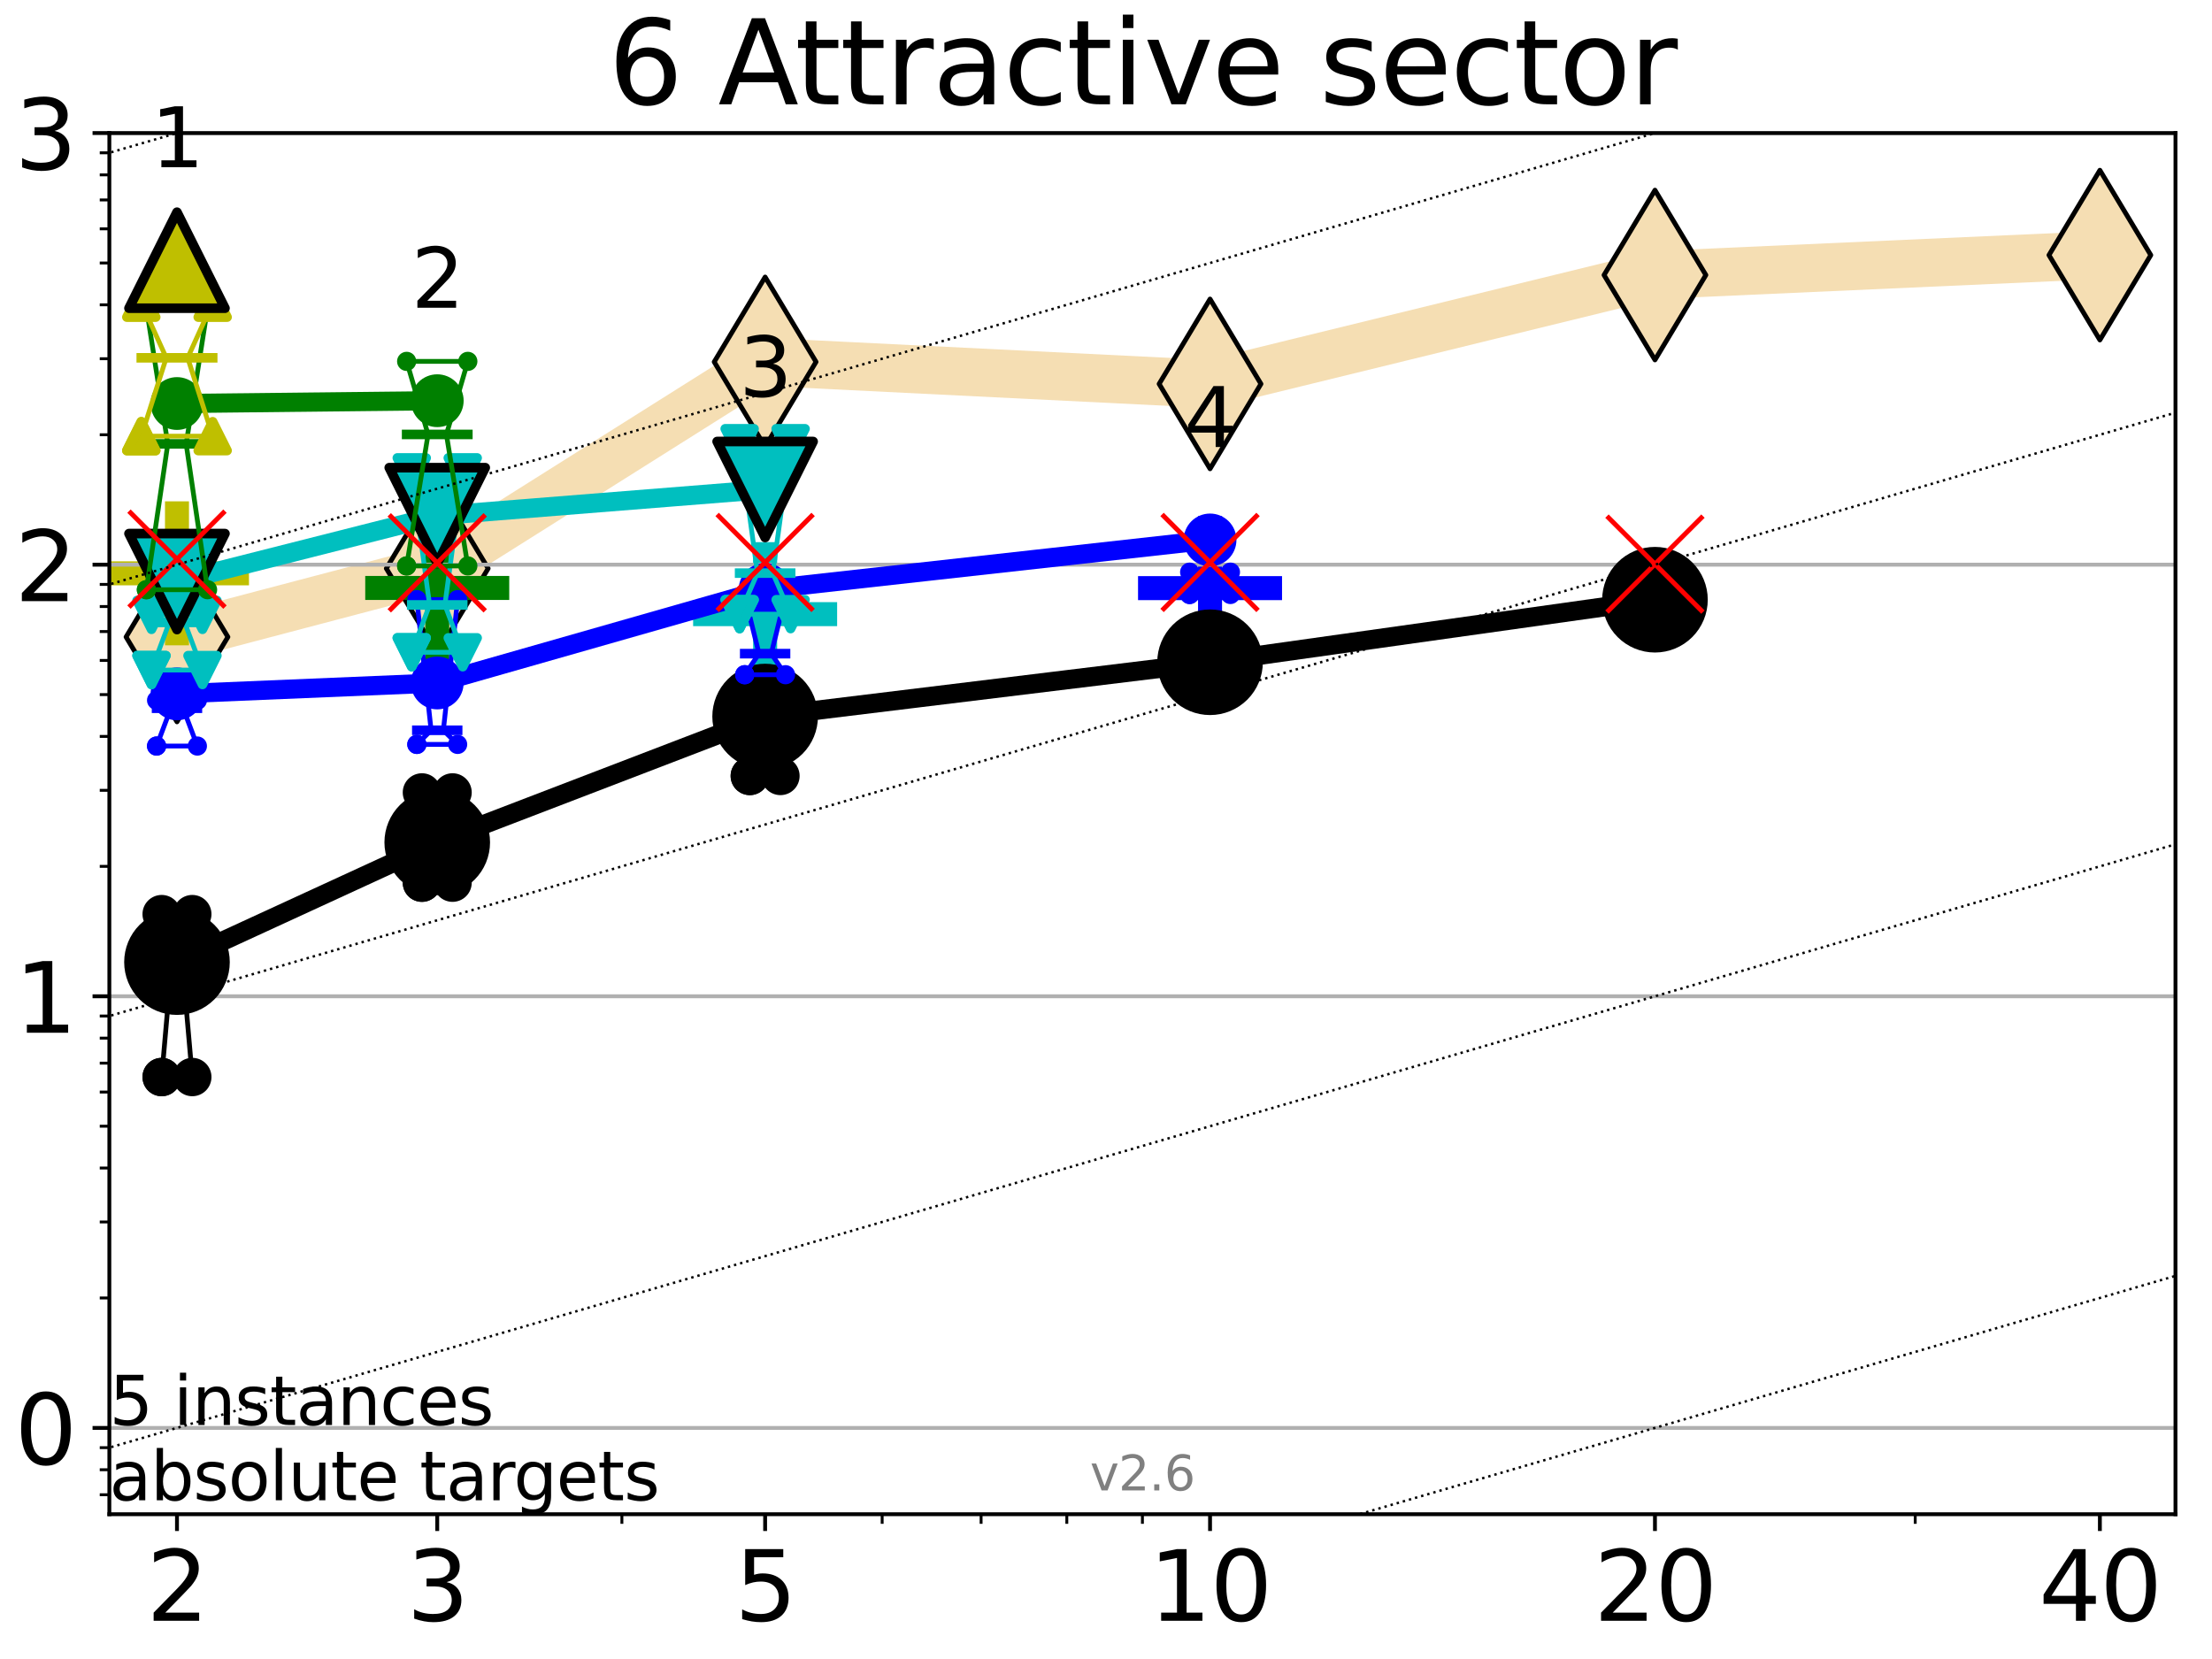 <?xml version="1.0" encoding="utf-8" standalone="no"?>
<!DOCTYPE svg PUBLIC "-//W3C//DTD SVG 1.1//EN"
  "http://www.w3.org/Graphics/SVG/1.1/DTD/svg11.dtd">
<svg xmlns:xlink="http://www.w3.org/1999/xlink" width="460.8pt" height="345.6pt" viewBox="0 0 460.8 345.6" xmlns="http://www.w3.org/2000/svg" version="1.1">
 <defs>
  <style type="text/css">*{stroke-linejoin: round; stroke-linecap: butt}</style>
 </defs>
 <g id="figure_1">
  <g id="patch_1">
   <path d="M 0 345.6 
L 460.8 345.6 
L 460.8 0 
L 0 0 
z
" style="fill: #ffffff"/>
  </g>
  <g id="axes_1">
   <g id="patch_2">
    <path d="M 22.78 315.44 
L 453.192 315.44 
L 453.192 27.72 
L 22.78 27.72 
z
" style="fill: #ffffff"/>
   </g>
   <g id="line2d_1">
    <path d="M 36.868 132.692 
L 91.085 118.421 
L 159.39 75.39 
L 252.074 79.977 
L 344.758 57.294 
L 437.443 53.144 
" clip-path="url(#p0a2b6e61dd)" style="fill: none; stroke: #f5deb3; stroke-width: 10; stroke-linecap: square"/>
    <defs>
     <path id="mbe3e5cdfff" d="M -0 17.678 
L 10.607 0 
L 0 -17.678 
L -10.607 -0 
z
" style="stroke: #000000; stroke-linejoin: miter"/>
    </defs>
    <g clip-path="url(#p0a2b6e61dd)">
     <use xlink:href="#mbe3e5cdfff" x="36.868" y="132.692" style="fill: #f5deb3; stroke: #000000; stroke-linejoin: miter"/>
     <use xlink:href="#mbe3e5cdfff" x="91.085" y="118.421" style="fill: #f5deb3; stroke: #000000; stroke-linejoin: miter"/>
     <use xlink:href="#mbe3e5cdfff" x="159.39" y="75.39" style="fill: #f5deb3; stroke: #000000; stroke-linejoin: miter"/>
     <use xlink:href="#mbe3e5cdfff" x="252.074" y="79.977" style="fill: #f5deb3; stroke: #000000; stroke-linejoin: miter"/>
     <use xlink:href="#mbe3e5cdfff" x="344.758" y="57.294" style="fill: #f5deb3; stroke: #000000; stroke-linejoin: miter"/>
     <use xlink:href="#mbe3e5cdfff" x="437.443" y="53.144" style="fill: #f5deb3; stroke: #000000; stroke-linejoin: miter"/>
    </g>
   </g>
   <g id="line2d_2">
    <defs>
     <path id="mb4f4338a3e" d="M -15 0 
L 15 0 
M 0 15 
L 0 -15 
" style="stroke: #00bfbf; stroke-width: 5"/>
    </defs>
    <g clip-path="url(#p0a2b6e61dd)">
     <use xlink:href="#mb4f4338a3e" x="159.39" y="127.94" style="fill: #00bfbf; stroke: #00bfbf; stroke-width: 5"/>
    </g>
   </g>
   <g id="line2d_3">
    <defs>
     <path id="m68da77f81e" d="M -15 0 
L 15 0 
M 0 15 
L 0 -15 
" style="stroke: #0000ff; stroke-width: 5"/>
    </defs>
    <g clip-path="url(#p0a2b6e61dd)">
     <use xlink:href="#m68da77f81e" x="252.074" y="122.513" style="fill: #0000ff; stroke: #0000ff; stroke-width: 5"/>
    </g>
   </g>
   <g id="line2d_4">
    <defs>
     <path id="mf5b6f45257" d="M -15 0 
L 15 0 
M 0 15 
L 0 -15 
" style="stroke: #bfbf00; stroke-width: 5"/>
    </defs>
    <g clip-path="url(#p0a2b6e61dd)">
     <use xlink:href="#mf5b6f45257" x="36.868" y="119.43" style="fill: #bfbf00; stroke: #bfbf00; stroke-width: 5"/>
    </g>
   </g>
   <g id="line2d_5">
    <defs>
     <path id="mc39a4eac0f" d="M -15 0 
L 15 0 
M 0 15 
L 0 -15 
" style="stroke: #008000; stroke-width: 5"/>
    </defs>
    <g clip-path="url(#p0a2b6e61dd)">
     <use xlink:href="#mc39a4eac0f" x="91.085" y="122.477" style="fill: #008000; stroke: #008000; stroke-width: 5"/>
    </g>
   </g>
   <g id="matplotlib.axis_1">
    <g id="xtick_1">
     <g id="line2d_6">
      <defs>
       <path id="md2e92ac322" d="M 0 0 
L 0 3.5 
" style="stroke: #000000; stroke-width: 0.8"/>
      </defs>
      <g>
       <use xlink:href="#md2e92ac322" x="36.868" y="315.44" style="stroke: #000000; stroke-width: 0.8"/>
      </g>
     </g>
     <g id="text_1">
      <!-- 2 -->
      <g transform="translate(30.506 337.637)scale(0.2 -0.2)">
       <defs>
        <path id="DejaVuSans-32" d="M 1228 531 
L 3431 531 
L 3431 0 
L 469 0 
L 469 531 
Q 828 903 1448 1529 
Q 2069 2156 2228 2338 
Q 2531 2678 2651 2914 
Q 2772 3150 2772 3378 
Q 2772 3750 2511 3984 
Q 2250 4219 1831 4219 
Q 1534 4219 1204 4116 
Q 875 4013 500 3803 
L 500 4441 
Q 881 4594 1212 4672 
Q 1544 4750 1819 4750 
Q 2544 4750 2975 4387 
Q 3406 4025 3406 3419 
Q 3406 3131 3298 2873 
Q 3191 2616 2906 2266 
Q 2828 2175 2409 1742 
Q 1991 1309 1228 531 
z
" transform="scale(0.016)"/>
       </defs>
       <use xlink:href="#DejaVuSans-32"/>
      </g>
     </g>
    </g>
    <g id="xtick_2">
     <g id="line2d_7">
      <g>
       <use xlink:href="#md2e92ac322" x="91.085" y="315.44" style="stroke: #000000; stroke-width: 0.8"/>
      </g>
     </g>
     <g id="text_2">
      <!-- 3 -->
      <g transform="translate(84.723 337.637)scale(0.2 -0.2)">
       <defs>
        <path id="DejaVuSans-33" d="M 2597 2516 
Q 3050 2419 3304 2112 
Q 3559 1806 3559 1356 
Q 3559 666 3084 287 
Q 2609 -91 1734 -91 
Q 1441 -91 1130 -33 
Q 819 25 488 141 
L 488 750 
Q 750 597 1062 519 
Q 1375 441 1716 441 
Q 2309 441 2620 675 
Q 2931 909 2931 1356 
Q 2931 1769 2642 2001 
Q 2353 2234 1838 2234 
L 1294 2234 
L 1294 2753 
L 1863 2753 
Q 2328 2753 2575 2939 
Q 2822 3125 2822 3475 
Q 2822 3834 2567 4026 
Q 2313 4219 1838 4219 
Q 1578 4219 1281 4162 
Q 984 4106 628 3988 
L 628 4550 
Q 988 4650 1302 4700 
Q 1616 4750 1894 4750 
Q 2613 4750 3031 4423 
Q 3450 4097 3450 3541 
Q 3450 3153 3228 2886 
Q 3006 2619 2597 2516 
z
" transform="scale(0.016)"/>
       </defs>
       <use xlink:href="#DejaVuSans-33"/>
      </g>
     </g>
    </g>
    <g id="xtick_3">
     <g id="line2d_8">
      <g>
       <use xlink:href="#md2e92ac322" x="159.39" y="315.44" style="stroke: #000000; stroke-width: 0.8"/>
      </g>
     </g>
     <g id="text_3">
      <!-- 5 -->
      <g transform="translate(153.028 337.637)scale(0.2 -0.2)">
       <defs>
        <path id="DejaVuSans-35" d="M 691 4666 
L 3169 4666 
L 3169 4134 
L 1269 4134 
L 1269 2991 
Q 1406 3038 1543 3061 
Q 1681 3084 1819 3084 
Q 2600 3084 3056 2656 
Q 3513 2228 3513 1497 
Q 3513 744 3044 326 
Q 2575 -91 1722 -91 
Q 1428 -91 1123 -41 
Q 819 9 494 109 
L 494 744 
Q 775 591 1075 516 
Q 1375 441 1709 441 
Q 2250 441 2565 725 
Q 2881 1009 2881 1497 
Q 2881 1984 2565 2268 
Q 2250 2553 1709 2553 
Q 1456 2553 1204 2497 
Q 953 2441 691 2322 
L 691 4666 
z
" transform="scale(0.016)"/>
       </defs>
       <use xlink:href="#DejaVuSans-35"/>
      </g>
     </g>
    </g>
    <g id="xtick_4">
     <g id="line2d_9">
      <g>
       <use xlink:href="#md2e92ac322" x="252.074" y="315.44" style="stroke: #000000; stroke-width: 0.8"/>
      </g>
     </g>
     <g id="text_4">
      <!-- 10 -->
      <g transform="translate(239.349 337.637)scale(0.2 -0.2)">
       <defs>
        <path id="DejaVuSans-31" d="M 794 531 
L 1825 531 
L 1825 4091 
L 703 3866 
L 703 4441 
L 1819 4666 
L 2450 4666 
L 2450 531 
L 3481 531 
L 3481 0 
L 794 0 
L 794 531 
z
" transform="scale(0.016)"/>
        <path id="DejaVuSans-30" d="M 2034 4250 
Q 1547 4250 1301 3770 
Q 1056 3291 1056 2328 
Q 1056 1369 1301 889 
Q 1547 409 2034 409 
Q 2525 409 2770 889 
Q 3016 1369 3016 2328 
Q 3016 3291 2770 3770 
Q 2525 4250 2034 4250 
z
M 2034 4750 
Q 2819 4750 3233 4129 
Q 3647 3509 3647 2328 
Q 3647 1150 3233 529 
Q 2819 -91 2034 -91 
Q 1250 -91 836 529 
Q 422 1150 422 2328 
Q 422 3509 836 4129 
Q 1250 4750 2034 4750 
z
" transform="scale(0.016)"/>
       </defs>
       <use xlink:href="#DejaVuSans-31"/>
       <use xlink:href="#DejaVuSans-30" x="63.623"/>
      </g>
     </g>
    </g>
    <g id="xtick_5">
     <g id="line2d_10">
      <g>
       <use xlink:href="#md2e92ac322" x="344.758" y="315.44" style="stroke: #000000; stroke-width: 0.8"/>
      </g>
     </g>
     <g id="text_5">
      <!-- 20 -->
      <g transform="translate(332.033 337.637)scale(0.2 -0.2)">
       <use xlink:href="#DejaVuSans-32"/>
       <use xlink:href="#DejaVuSans-30" x="63.623"/>
      </g>
     </g>
    </g>
    <g id="xtick_6">
     <g id="line2d_11">
      <g>
       <use xlink:href="#md2e92ac322" x="437.443" y="315.44" style="stroke: #000000; stroke-width: 0.8"/>
      </g>
     </g>
     <g id="text_6">
      <!-- 40 -->
      <g transform="translate(424.718 337.637)scale(0.2 -0.2)">
       <defs>
        <path id="DejaVuSans-34" d="M 2419 4116 
L 825 1625 
L 2419 1625 
L 2419 4116 
z
M 2253 4666 
L 3047 4666 
L 3047 1625 
L 3713 1625 
L 3713 1100 
L 3047 1100 
L 3047 0 
L 2419 0 
L 2419 1100 
L 313 1100 
L 313 1709 
L 2253 4666 
z
" transform="scale(0.016)"/>
       </defs>
       <use xlink:href="#DejaVuSans-34"/>
       <use xlink:href="#DejaVuSans-30" x="63.623"/>
      </g>
     </g>
    </g>
    <g id="xtick_7">
     <g id="line2d_12">
      <defs>
       <path id="me2d798a842" d="M 0 0 
L 0 2 
" style="stroke: #000000; stroke-width: 0.6"/>
      </defs>
      <g>
       <use xlink:href="#me2d798a842" x="129.552" y="315.44" style="stroke: #000000; stroke-width: 0.6"/>
      </g>
     </g>
    </g>
    <g id="xtick_8">
     <g id="line2d_13">
      <g>
       <use xlink:href="#me2d798a842" x="183.769" y="315.44" style="stroke: #000000; stroke-width: 0.6"/>
      </g>
     </g>
    </g>
    <g id="xtick_9">
     <g id="line2d_14">
      <g>
       <use xlink:href="#me2d798a842" x="204.381" y="315.44" style="stroke: #000000; stroke-width: 0.6"/>
      </g>
     </g>
    </g>
    <g id="xtick_10">
     <g id="line2d_15">
      <g>
       <use xlink:href="#me2d798a842" x="222.237" y="315.44" style="stroke: #000000; stroke-width: 0.6"/>
      </g>
     </g>
    </g>
    <g id="xtick_11">
     <g id="line2d_16">
      <g>
       <use xlink:href="#me2d798a842" x="237.986" y="315.44" style="stroke: #000000; stroke-width: 0.6"/>
      </g>
     </g>
    </g>
    <g id="xtick_12">
     <g id="line2d_17">
      <g>
       <use xlink:href="#me2d798a842" x="398.975" y="315.44" style="stroke: #000000; stroke-width: 0.6"/>
      </g>
     </g>
    </g>
   </g>
   <g id="matplotlib.axis_2">
    <g id="ytick_1">
     <g id="line2d_18">
      <path d="M 22.78 297.458 
L 453.192 297.458 
" clip-path="url(#p0a2b6e61dd)" style="fill: none; stroke: #b0b0b0; stroke-width: 0.8; stroke-linecap: square"/>
     </g>
     <g id="line2d_19">
      <defs>
       <path id="md79ee0635c" d="M 0 0 
L -3.5 0 
" style="stroke: #000000; stroke-width: 0.8"/>
      </defs>
      <g>
       <use xlink:href="#md79ee0635c" x="22.78" y="297.458" style="stroke: #000000; stroke-width: 0.8"/>
      </g>
     </g>
     <g id="text_7">
      <!-- 0 -->
      <g transform="translate(3.055 305.056)scale(0.2 -0.2)">
       <use xlink:href="#DejaVuSans-30"/>
      </g>
     </g>
    </g>
    <g id="ytick_2">
     <g id="line2d_20">
      <path d="M 22.78 207.545 
L 453.192 207.545 
" clip-path="url(#p0a2b6e61dd)" style="fill: none; stroke: #b0b0b0; stroke-width: 0.8; stroke-linecap: square"/>
     </g>
     <g id="line2d_21">
      <g>
       <use xlink:href="#md79ee0635c" x="22.78" y="207.545" style="stroke: #000000; stroke-width: 0.8"/>
      </g>
     </g>
     <g id="text_8">
      <!-- 1 -->
      <g transform="translate(3.055 215.143)scale(0.2 -0.2)">
       <use xlink:href="#DejaVuSans-31"/>
      </g>
     </g>
    </g>
    <g id="ytick_3">
     <g id="line2d_22">
      <path d="M 22.78 117.633 
L 453.192 117.633 
" clip-path="url(#p0a2b6e61dd)" style="fill: none; stroke: #b0b0b0; stroke-width: 0.8; stroke-linecap: square"/>
     </g>
     <g id="line2d_23">
      <g>
       <use xlink:href="#md79ee0635c" x="22.78" y="117.633" style="stroke: #000000; stroke-width: 0.8"/>
      </g>
     </g>
     <g id="text_9">
      <!-- 2 -->
      <g transform="translate(3.055 125.231)scale(0.2 -0.2)">
       <use xlink:href="#DejaVuSans-32"/>
      </g>
     </g>
    </g>
    <g id="ytick_4">
     <g id="line2d_24">
      <path d="M 22.78 27.72 
L 453.192 27.72 
" clip-path="url(#p0a2b6e61dd)" style="fill: none; stroke: #b0b0b0; stroke-width: 0.8; stroke-linecap: square"/>
     </g>
     <g id="line2d_25">
      <g>
       <use xlink:href="#md79ee0635c" x="22.78" y="27.72" style="stroke: #000000; stroke-width: 0.8"/>
      </g>
     </g>
     <g id="text_10">
      <!-- 3 -->
      <g transform="translate(3.055 35.318)scale(0.2 -0.2)">
       <use xlink:href="#DejaVuSans-33"/>
      </g>
     </g>
    </g>
    <g id="ytick_5">
     <g id="line2d_26">
      <defs>
       <path id="mc0b7c7298a" d="M 0 0 
L -2 0 
" style="stroke: #000000; stroke-width: 0.6"/>
      </defs>
      <g>
       <use xlink:href="#mc0b7c7298a" x="22.78" y="311.385" style="stroke: #000000; stroke-width: 0.6"/>
      </g>
     </g>
    </g>
    <g id="ytick_6">
     <g id="line2d_27">
      <g>
       <use xlink:href="#mc0b7c7298a" x="22.78" y="306.171" style="stroke: #000000; stroke-width: 0.6"/>
      </g>
     </g>
    </g>
    <g id="ytick_7">
     <g id="line2d_28">
      <g>
       <use xlink:href="#mc0b7c7298a" x="22.78" y="301.572" style="stroke: #000000; stroke-width: 0.6"/>
      </g>
     </g>
    </g>
    <g id="ytick_8">
     <g id="line2d_29">
      <g>
       <use xlink:href="#mc0b7c7298a" x="22.78" y="270.391" style="stroke: #000000; stroke-width: 0.6"/>
      </g>
     </g>
    </g>
    <g id="ytick_9">
     <g id="line2d_30">
      <g>
       <use xlink:href="#mc0b7c7298a" x="22.78" y="254.558" style="stroke: #000000; stroke-width: 0.6"/>
      </g>
     </g>
    </g>
    <g id="ytick_10">
     <g id="line2d_31">
      <g>
       <use xlink:href="#mc0b7c7298a" x="22.78" y="243.325" style="stroke: #000000; stroke-width: 0.6"/>
      </g>
     </g>
    </g>
    <g id="ytick_11">
     <g id="line2d_32">
      <g>
       <use xlink:href="#mc0b7c7298a" x="22.78" y="234.611" style="stroke: #000000; stroke-width: 0.6"/>
      </g>
     </g>
    </g>
    <g id="ytick_12">
     <g id="line2d_33">
      <g>
       <use xlink:href="#mc0b7c7298a" x="22.78" y="227.492" style="stroke: #000000; stroke-width: 0.6"/>
      </g>
     </g>
    </g>
    <g id="ytick_13">
     <g id="line2d_34">
      <g>
       <use xlink:href="#mc0b7c7298a" x="22.78" y="221.473" style="stroke: #000000; stroke-width: 0.6"/>
      </g>
     </g>
    </g>
    <g id="ytick_14">
     <g id="line2d_35">
      <g>
       <use xlink:href="#mc0b7c7298a" x="22.78" y="216.258" style="stroke: #000000; stroke-width: 0.6"/>
      </g>
     </g>
    </g>
    <g id="ytick_15">
     <g id="line2d_36">
      <g>
       <use xlink:href="#mc0b7c7298a" x="22.78" y="211.659" style="stroke: #000000; stroke-width: 0.6"/>
      </g>
     </g>
    </g>
    <g id="ytick_16">
     <g id="line2d_37">
      <g>
       <use xlink:href="#mc0b7c7298a" x="22.78" y="180.479" style="stroke: #000000; stroke-width: 0.6"/>
      </g>
     </g>
    </g>
    <g id="ytick_17">
     <g id="line2d_38">
      <g>
       <use xlink:href="#mc0b7c7298a" x="22.78" y="164.646" style="stroke: #000000; stroke-width: 0.6"/>
      </g>
     </g>
    </g>
    <g id="ytick_18">
     <g id="line2d_39">
      <g>
       <use xlink:href="#mc0b7c7298a" x="22.78" y="153.412" style="stroke: #000000; stroke-width: 0.6"/>
      </g>
     </g>
    </g>
    <g id="ytick_19">
     <g id="line2d_40">
      <g>
       <use xlink:href="#mc0b7c7298a" x="22.78" y="144.699" style="stroke: #000000; stroke-width: 0.6"/>
      </g>
     </g>
    </g>
    <g id="ytick_20">
     <g id="line2d_41">
      <g>
       <use xlink:href="#mc0b7c7298a" x="22.78" y="137.579" style="stroke: #000000; stroke-width: 0.6"/>
      </g>
     </g>
    </g>
    <g id="ytick_21">
     <g id="line2d_42">
      <g>
       <use xlink:href="#mc0b7c7298a" x="22.78" y="131.56" style="stroke: #000000; stroke-width: 0.6"/>
      </g>
     </g>
    </g>
    <g id="ytick_22">
     <g id="line2d_43">
      <g>
       <use xlink:href="#mc0b7c7298a" x="22.78" y="126.346" style="stroke: #000000; stroke-width: 0.6"/>
      </g>
     </g>
    </g>
    <g id="ytick_23">
     <g id="line2d_44">
      <g>
       <use xlink:href="#mc0b7c7298a" x="22.78" y="121.747" style="stroke: #000000; stroke-width: 0.6"/>
      </g>
     </g>
    </g>
    <g id="ytick_24">
     <g id="line2d_45">
      <g>
       <use xlink:href="#mc0b7c7298a" x="22.78" y="90.566" style="stroke: #000000; stroke-width: 0.6"/>
      </g>
     </g>
    </g>
    <g id="ytick_25">
     <g id="line2d_46">
      <g>
       <use xlink:href="#mc0b7c7298a" x="22.78" y="74.733" style="stroke: #000000; stroke-width: 0.6"/>
      </g>
     </g>
    </g>
    <g id="ytick_26">
     <g id="line2d_47">
      <g>
       <use xlink:href="#mc0b7c7298a" x="22.78" y="63.5" style="stroke: #000000; stroke-width: 0.6"/>
      </g>
     </g>
    </g>
    <g id="ytick_27">
     <g id="line2d_48">
      <g>
       <use xlink:href="#mc0b7c7298a" x="22.78" y="54.786" style="stroke: #000000; stroke-width: 0.6"/>
      </g>
     </g>
    </g>
    <g id="ytick_28">
     <g id="line2d_49">
      <g>
       <use xlink:href="#mc0b7c7298a" x="22.78" y="47.667" style="stroke: #000000; stroke-width: 0.6"/>
      </g>
     </g>
    </g>
    <g id="ytick_29">
     <g id="line2d_50">
      <g>
       <use xlink:href="#mc0b7c7298a" x="22.78" y="41.648" style="stroke: #000000; stroke-width: 0.6"/>
      </g>
     </g>
    </g>
    <g id="ytick_30">
     <g id="line2d_51">
      <g>
       <use xlink:href="#mc0b7c7298a" x="22.78" y="36.433" style="stroke: #000000; stroke-width: 0.6"/>
      </g>
     </g>
    </g>
    <g id="ytick_31">
     <g id="line2d_52">
      <g>
       <use xlink:href="#mc0b7c7298a" x="22.78" y="31.834" style="stroke: #000000; stroke-width: 0.6"/>
      </g>
     </g>
    </g>
   </g>
   <g id="line2d_53">
    <path d="M 33.682 224.366 
L 35.912 198.832 
L 33.682 190.432 
L 40.054 190.432 
L 37.824 198.832 
L 40.054 224.366 
L 33.682 224.366 
" clip-path="url(#p0a2b6e61dd)" style="fill: none; stroke: #000000; stroke-linecap: square"/>
   </g>
   <g id="line2d_54">
    <path d="M 33.682 224.366 
L 40.054 224.366 
L 40.054 190.432 
L 33.682 190.432 
L 33.682 224.366 
" clip-path="url(#p0a2b6e61dd)" style="fill: none"/>
    <defs>
     <path id="m6fc5115443" d="M 0 3 
C 0.796 3 1.559 2.684 2.121 2.121 
C 2.684 1.559 3 0.796 3 0 
C 3 -0.796 2.684 -1.559 2.121 -2.121 
C 1.559 -2.684 0.796 -3 0 -3 
C -0.796 -3 -1.559 -2.684 -2.121 -2.121 
C -2.684 -1.559 -3 -0.796 -3 0 
C -3 0.796 -2.684 1.559 -2.121 2.121 
C -1.559 2.684 -0.796 3 0 3 
z
" style="stroke: #000000; stroke-width: 2"/>
    </defs>
    <g clip-path="url(#p0a2b6e61dd)">
     <use xlink:href="#m6fc5115443" x="33.682" y="224.366" style="stroke: #000000; stroke-width: 2"/>
     <use xlink:href="#m6fc5115443" x="40.054" y="224.366" style="stroke: #000000; stroke-width: 2"/>
     <use xlink:href="#m6fc5115443" x="40.054" y="190.432" style="stroke: #000000; stroke-width: 2"/>
     <use xlink:href="#m6fc5115443" x="33.682" y="190.432" style="stroke: #000000; stroke-width: 2"/>
     <use xlink:href="#m6fc5115443" x="33.682" y="224.366" style="stroke: #000000; stroke-width: 2"/>
    </g>
   </g>
   <g id="line2d_55">
    <path d="M 33.682 198.832 
L 40.054 198.832 
" clip-path="url(#p0a2b6e61dd)" style="fill: none; stroke: #000000; stroke-width: 2; stroke-linecap: square"/>
   </g>
   <g id="line2d_56">
    <path d="M 87.899 183.876 
L 90.129 179.833 
L 87.899 165.082 
L 94.271 165.082 
L 92.041 179.833 
L 94.271 183.876 
L 87.899 183.876 
" clip-path="url(#p0a2b6e61dd)" style="fill: none; stroke: #000000; stroke-linecap: square"/>
   </g>
   <g id="line2d_57">
    <path d="M 87.899 183.876 
L 94.271 183.876 
L 94.271 165.082 
L 87.899 165.082 
L 87.899 183.876 
" clip-path="url(#p0a2b6e61dd)" style="fill: none"/>
    <g clip-path="url(#p0a2b6e61dd)">
     <use xlink:href="#m6fc5115443" x="87.899" y="183.876" style="stroke: #000000; stroke-width: 2"/>
     <use xlink:href="#m6fc5115443" x="94.271" y="183.876" style="stroke: #000000; stroke-width: 2"/>
     <use xlink:href="#m6fc5115443" x="94.271" y="165.082" style="stroke: #000000; stroke-width: 2"/>
     <use xlink:href="#m6fc5115443" x="87.899" y="165.082" style="stroke: #000000; stroke-width: 2"/>
     <use xlink:href="#m6fc5115443" x="87.899" y="183.876" style="stroke: #000000; stroke-width: 2"/>
    </g>
   </g>
   <g id="line2d_58">
    <path d="M 87.899 179.833 
L 94.271 179.833 
" clip-path="url(#p0a2b6e61dd)" style="fill: none; stroke: #000000; stroke-width: 2; stroke-linecap: square"/>
   </g>
   <g id="line2d_59">
    <path d="M 156.204 161.641 
L 158.434 157.31 
L 156.204 151.507 
L 162.576 151.507 
L 160.346 157.31 
L 162.576 161.641 
L 156.204 161.641 
" clip-path="url(#p0a2b6e61dd)" style="fill: none; stroke: #000000; stroke-linecap: square"/>
   </g>
   <g id="line2d_60">
    <path d="M 156.204 161.641 
L 162.576 161.641 
L 162.576 151.507 
L 156.204 151.507 
L 156.204 161.641 
" clip-path="url(#p0a2b6e61dd)" style="fill: none"/>
    <g clip-path="url(#p0a2b6e61dd)">
     <use xlink:href="#m6fc5115443" x="156.204" y="161.641" style="stroke: #000000; stroke-width: 2"/>
     <use xlink:href="#m6fc5115443" x="162.576" y="161.641" style="stroke: #000000; stroke-width: 2"/>
     <use xlink:href="#m6fc5115443" x="162.576" y="151.507" style="stroke: #000000; stroke-width: 2"/>
     <use xlink:href="#m6fc5115443" x="156.204" y="151.507" style="stroke: #000000; stroke-width: 2"/>
     <use xlink:href="#m6fc5115443" x="156.204" y="161.641" style="stroke: #000000; stroke-width: 2"/>
    </g>
   </g>
   <g id="line2d_61">
    <path d="M 156.204 157.31 
L 162.576 157.31 
" clip-path="url(#p0a2b6e61dd)" style="fill: none; stroke: #000000; stroke-width: 2; stroke-linecap: square"/>
   </g>
   <g id="line2d_62">
    <path d="M 248.888 143.167 
L 251.118 140.204 
L 248.888 136.111 
L 255.26 136.111 
L 253.03 140.204 
L 255.26 143.167 
L 248.888 143.167 
" clip-path="url(#p0a2b6e61dd)" style="fill: none; stroke: #000000; stroke-linecap: square"/>
   </g>
   <g id="line2d_63">
    <path d="M 248.888 143.167 
L 255.26 143.167 
L 255.26 136.111 
L 248.888 136.111 
L 248.888 143.167 
" clip-path="url(#p0a2b6e61dd)" style="fill: none"/>
    <g clip-path="url(#p0a2b6e61dd)">
     <use xlink:href="#m6fc5115443" x="248.888" y="143.167" style="stroke: #000000; stroke-width: 2"/>
     <use xlink:href="#m6fc5115443" x="255.26" y="143.167" style="stroke: #000000; stroke-width: 2"/>
     <use xlink:href="#m6fc5115443" x="255.26" y="136.111" style="stroke: #000000; stroke-width: 2"/>
     <use xlink:href="#m6fc5115443" x="248.888" y="136.111" style="stroke: #000000; stroke-width: 2"/>
     <use xlink:href="#m6fc5115443" x="248.888" y="143.167" style="stroke: #000000; stroke-width: 2"/>
    </g>
   </g>
   <g id="line2d_64">
    <path d="M 248.888 140.204 
L 255.26 140.204 
" clip-path="url(#p0a2b6e61dd)" style="fill: none; stroke: #000000; stroke-width: 2; stroke-linecap: square"/>
   </g>
   <g id="line2d_65">
    <path d="M 341.572 130.029 
L 343.803 123.093 
L 341.572 121.703 
L 347.945 121.703 
L 345.714 123.093 
L 347.945 130.029 
L 341.572 130.029 
" clip-path="url(#p0a2b6e61dd)" style="fill: none; stroke: #000000; stroke-linecap: square"/>
   </g>
   <g id="line2d_66">
    <path d="M 341.572 130.029 
L 347.945 130.029 
L 347.945 121.703 
L 341.572 121.703 
L 341.572 130.029 
" clip-path="url(#p0a2b6e61dd)" style="fill: none"/>
    <g clip-path="url(#p0a2b6e61dd)">
     <use xlink:href="#m6fc5115443" x="341.572" y="130.029" style="stroke: #000000; stroke-width: 2"/>
     <use xlink:href="#m6fc5115443" x="347.945" y="130.029" style="stroke: #000000; stroke-width: 2"/>
     <use xlink:href="#m6fc5115443" x="347.945" y="121.703" style="stroke: #000000; stroke-width: 2"/>
     <use xlink:href="#m6fc5115443" x="341.572" y="121.703" style="stroke: #000000; stroke-width: 2"/>
     <use xlink:href="#m6fc5115443" x="341.572" y="130.029" style="stroke: #000000; stroke-width: 2"/>
    </g>
   </g>
   <g id="line2d_67">
    <path d="M 341.572 123.093 
L 347.945 123.093 
" clip-path="url(#p0a2b6e61dd)" style="fill: none; stroke: #000000; stroke-width: 2; stroke-linecap: square"/>
   </g>
   <g id="line2d_68">
    <path d="M 36.868 200.426 
L 91.085 175.477 
" clip-path="url(#p0a2b6e61dd)" style="fill: none; stroke: #000000; stroke-width: 4; stroke-linecap: square"/>
   </g>
   <g id="line2d_69">
    <path d="M 91.085 175.477 
L 159.39 149.267 
" clip-path="url(#p0a2b6e61dd)" style="fill: none; stroke: #000000; stroke-width: 4; stroke-linecap: square"/>
   </g>
   <g id="line2d_70">
    <path d="M 159.39 149.267 
L 252.074 137.959 
" clip-path="url(#p0a2b6e61dd)" style="fill: none; stroke: #000000; stroke-width: 4; stroke-linecap: square"/>
   </g>
   <g id="line2d_71">
    <path d="M 252.074 137.959 
L 344.758 124.932 
" clip-path="url(#p0a2b6e61dd)" style="fill: none; stroke: #000000; stroke-width: 4; stroke-linecap: square"/>
   </g>
   <g id="line2d_72">
    <path d="M 36.868 200.426 
L 91.085 175.477 
L 159.39 149.267 
L 252.074 137.959 
L 344.758 124.932 
" clip-path="url(#p0a2b6e61dd)" style="fill: none"/>
    <defs>
     <path id="me5cb64ff09" d="M 0 10 
C 2.652 10 5.196 8.946 7.071 7.071 
C 8.946 5.196 10 2.652 10 0 
C 10 -2.652 8.946 -5.196 7.071 -7.071 
C 5.196 -8.946 2.652 -10 0 -10 
C -2.652 -10 -5.196 -8.946 -7.071 -7.071 
C -8.946 -5.196 -10 -2.652 -10 0 
C -10 2.652 -8.946 5.196 -7.071 7.071 
C -5.196 8.946 -2.652 10 0 10 
z
" style="stroke: #000000; stroke-width: 2"/>
    </defs>
    <g clip-path="url(#p0a2b6e61dd)">
     <use xlink:href="#me5cb64ff09" x="36.868" y="200.426" style="stroke: #000000; stroke-width: 2"/>
     <use xlink:href="#me5cb64ff09" x="91.085" y="175.477" style="stroke: #000000; stroke-width: 2"/>
     <use xlink:href="#me5cb64ff09" x="159.39" y="149.267" style="stroke: #000000; stroke-width: 2"/>
     <use xlink:href="#me5cb64ff09" x="252.074" y="137.959" style="stroke: #000000; stroke-width: 2"/>
     <use xlink:href="#me5cb64ff09" x="344.758" y="124.932" style="stroke: #000000; stroke-width: 2"/>
    </g>
   </g>
   <g id="line2d_73">
    <path d="M 32.62 155.415 
L 35.594 147.533 
L 32.62 145.888 
L 41.116 145.888 
L 38.143 147.533 
L 41.116 155.415 
L 32.62 155.415 
" clip-path="url(#p0a2b6e61dd)" style="fill: none; stroke: #0000ff; stroke-linecap: square"/>
   </g>
   <g id="line2d_74">
    <path d="M 32.62 155.415 
L 41.116 155.415 
L 41.116 145.888 
L 32.62 145.888 
L 32.62 155.415 
" clip-path="url(#p0a2b6e61dd)" style="fill: none"/>
    <defs>
     <path id="mdcc2b87d56" d="M 0 1.5 
C 0.398 1.5 0.779 1.342 1.061 1.061 
C 1.342 0.779 1.5 0.398 1.5 0 
C 1.5 -0.398 1.342 -0.779 1.061 -1.061 
C 0.779 -1.342 0.398 -1.5 0 -1.5 
C -0.398 -1.5 -0.779 -1.342 -1.061 -1.061 
C -1.342 -0.779 -1.5 -0.398 -1.5 0 
C -1.5 0.398 -1.342 0.779 -1.061 1.061 
C -0.779 1.342 -0.398 1.5 0 1.5 
z
" style="stroke: #0000ff"/>
    </defs>
    <g clip-path="url(#p0a2b6e61dd)">
     <use xlink:href="#mdcc2b87d56" x="32.62" y="155.415" style="fill: #0000ff; stroke: #0000ff"/>
     <use xlink:href="#mdcc2b87d56" x="41.116" y="155.415" style="fill: #0000ff; stroke: #0000ff"/>
     <use xlink:href="#mdcc2b87d56" x="41.116" y="145.888" style="fill: #0000ff; stroke: #0000ff"/>
     <use xlink:href="#mdcc2b87d56" x="32.62" y="145.888" style="fill: #0000ff; stroke: #0000ff"/>
     <use xlink:href="#mdcc2b87d56" x="32.62" y="155.415" style="fill: #0000ff; stroke: #0000ff"/>
    </g>
   </g>
   <g id="line2d_75">
    <path d="M 32.62 147.533 
L 41.116 147.533 
" clip-path="url(#p0a2b6e61dd)" style="fill: none; stroke: #0000ff; stroke-width: 2; stroke-linecap: square"/>
   </g>
   <g id="line2d_76">
    <path d="M 86.837 155.074 
L 89.811 152.132 
L 86.837 124.908 
L 95.333 124.908 
L 92.359 152.132 
L 95.333 155.074 
L 86.837 155.074 
" clip-path="url(#p0a2b6e61dd)" style="fill: none; stroke: #0000ff; stroke-linecap: square"/>
   </g>
   <g id="line2d_77">
    <path d="M 86.837 155.074 
L 95.333 155.074 
L 95.333 124.908 
L 86.837 124.908 
L 86.837 155.074 
" clip-path="url(#p0a2b6e61dd)" style="fill: none"/>
    <g clip-path="url(#p0a2b6e61dd)">
     <use xlink:href="#mdcc2b87d56" x="86.837" y="155.074" style="fill: #0000ff; stroke: #0000ff"/>
     <use xlink:href="#mdcc2b87d56" x="95.333" y="155.074" style="fill: #0000ff; stroke: #0000ff"/>
     <use xlink:href="#mdcc2b87d56" x="95.333" y="124.908" style="fill: #0000ff; stroke: #0000ff"/>
     <use xlink:href="#mdcc2b87d56" x="86.837" y="124.908" style="fill: #0000ff; stroke: #0000ff"/>
     <use xlink:href="#mdcc2b87d56" x="86.837" y="155.074" style="fill: #0000ff; stroke: #0000ff"/>
    </g>
   </g>
   <g id="line2d_78">
    <path d="M 86.837 152.132 
L 95.333 152.132 
" clip-path="url(#p0a2b6e61dd)" style="fill: none; stroke: #0000ff; stroke-width: 2; stroke-linecap: square"/>
   </g>
   <g id="line2d_79">
    <path d="M 155.142 140.553 
L 158.116 136.173 
L 155.142 124.163 
L 163.638 124.163 
L 160.665 136.173 
L 163.638 140.553 
L 155.142 140.553 
" clip-path="url(#p0a2b6e61dd)" style="fill: none; stroke: #0000ff; stroke-linecap: square"/>
   </g>
   <g id="line2d_80">
    <path d="M 155.142 140.553 
L 163.638 140.553 
L 163.638 124.163 
L 155.142 124.163 
L 155.142 140.553 
" clip-path="url(#p0a2b6e61dd)" style="fill: none"/>
    <g clip-path="url(#p0a2b6e61dd)">
     <use xlink:href="#mdcc2b87d56" x="155.142" y="140.553" style="fill: #0000ff; stroke: #0000ff"/>
     <use xlink:href="#mdcc2b87d56" x="163.638" y="140.553" style="fill: #0000ff; stroke: #0000ff"/>
     <use xlink:href="#mdcc2b87d56" x="163.638" y="124.163" style="fill: #0000ff; stroke: #0000ff"/>
     <use xlink:href="#mdcc2b87d56" x="155.142" y="124.163" style="fill: #0000ff; stroke: #0000ff"/>
     <use xlink:href="#mdcc2b87d56" x="155.142" y="140.553" style="fill: #0000ff; stroke: #0000ff"/>
    </g>
   </g>
   <g id="line2d_81">
    <path d="M 155.142 136.173 
L 163.638 136.173 
" clip-path="url(#p0a2b6e61dd)" style="fill: none; stroke: #0000ff; stroke-width: 2; stroke-linecap: square"/>
   </g>
   <g id="line2d_82">
    <path d="M 247.826 123.841 
L 250.8 121.229 
L 247.826 119.186 
L 256.322 119.186 
L 253.349 121.229 
L 256.322 123.841 
L 247.826 123.841 
" clip-path="url(#p0a2b6e61dd)" style="fill: none; stroke: #0000ff; stroke-linecap: square"/>
   </g>
   <g id="line2d_83">
    <path d="M 247.826 123.841 
L 256.322 123.841 
L 256.322 119.186 
L 247.826 119.186 
L 247.826 123.841 
" clip-path="url(#p0a2b6e61dd)" style="fill: none"/>
    <g clip-path="url(#p0a2b6e61dd)">
     <use xlink:href="#mdcc2b87d56" x="247.826" y="123.841" style="fill: #0000ff; stroke: #0000ff"/>
     <use xlink:href="#mdcc2b87d56" x="256.322" y="123.841" style="fill: #0000ff; stroke: #0000ff"/>
     <use xlink:href="#mdcc2b87d56" x="256.322" y="119.186" style="fill: #0000ff; stroke: #0000ff"/>
     <use xlink:href="#mdcc2b87d56" x="247.826" y="119.186" style="fill: #0000ff; stroke: #0000ff"/>
     <use xlink:href="#mdcc2b87d56" x="247.826" y="123.841" style="fill: #0000ff; stroke: #0000ff"/>
    </g>
   </g>
   <g id="line2d_84">
    <path d="M 247.826 121.229 
L 256.322 121.229 
" clip-path="url(#p0a2b6e61dd)" style="fill: none; stroke: #0000ff; stroke-width: 2; stroke-linecap: square"/>
   </g>
   <g id="line2d_85">
    <path d="M 36.868 144.543 
L 91.085 142.276 
" clip-path="url(#p0a2b6e61dd)" style="fill: none; stroke: #0000ff; stroke-width: 4; stroke-linecap: square"/>
   </g>
   <g id="line2d_86">
    <path d="M 91.085 142.276 
L 159.39 122.78 
" clip-path="url(#p0a2b6e61dd)" style="fill: none; stroke: #0000ff; stroke-width: 4; stroke-linecap: square"/>
   </g>
   <g id="line2d_87">
    <path d="M 159.39 122.78 
L 252.074 112.482 
" clip-path="url(#p0a2b6e61dd)" style="fill: none; stroke: #0000ff; stroke-width: 4; stroke-linecap: square"/>
   </g>
   <g id="line2d_88">
    <path d="M 36.868 144.543 
L 91.085 142.276 
L 159.39 122.78 
L 252.074 112.482 
" clip-path="url(#p0a2b6e61dd)" style="fill: none"/>
    <defs>
     <path id="mef70483010" d="M 0 5 
C 1.326 5 2.598 4.473 3.536 3.536 
C 4.473 2.598 5 1.326 5 0 
C 5 -1.326 4.473 -2.598 3.536 -3.536 
C 2.598 -4.473 1.326 -5 0 -5 
C -1.326 -5 -2.598 -4.473 -3.536 -3.536 
C -4.473 -2.598 -5 -1.326 -5 0 
C -5 1.326 -4.473 2.598 -3.536 3.536 
C -2.598 4.473 -1.326 5 0 5 
z
" style="stroke: #0000ff"/>
    </defs>
    <g clip-path="url(#p0a2b6e61dd)">
     <use xlink:href="#mef70483010" x="36.868" y="144.543" style="fill: #0000ff; stroke: #0000ff"/>
     <use xlink:href="#mef70483010" x="91.085" y="142.276" style="fill: #0000ff; stroke: #0000ff"/>
     <use xlink:href="#mef70483010" x="159.39" y="122.78" style="fill: #0000ff; stroke: #0000ff"/>
     <use xlink:href="#mef70483010" x="252.074" y="112.482" style="fill: #0000ff; stroke: #0000ff"/>
    </g>
   </g>
   <g id="line2d_89">
    <path d="M 31.558 139.582 
L 35.275 129.655 
L 31.558 128.093 
L 42.178 128.093 
L 38.461 129.655 
L 42.178 139.582 
L 31.558 139.582 
" clip-path="url(#p0a2b6e61dd)" style="fill: none; stroke: #00bfbf; stroke-linecap: square"/>
   </g>
   <g id="line2d_90">
    <path d="M 31.558 139.582 
L 42.178 139.582 
L 42.178 128.093 
L 31.558 128.093 
L 31.558 139.582 
" clip-path="url(#p0a2b6e61dd)" style="fill: none"/>
    <defs>
     <path id="m96577c25cd" d="M -0 3 
L 3 -3 
L -3 -3 
z
" style="stroke: #00bfbf; stroke-width: 2; stroke-linejoin: miter"/>
    </defs>
    <g clip-path="url(#p0a2b6e61dd)">
     <use xlink:href="#m96577c25cd" x="31.558" y="139.582" style="fill: #00bfbf; stroke: #00bfbf; stroke-width: 2; stroke-linejoin: miter"/>
     <use xlink:href="#m96577c25cd" x="42.178" y="139.582" style="fill: #00bfbf; stroke: #00bfbf; stroke-width: 2; stroke-linejoin: miter"/>
     <use xlink:href="#m96577c25cd" x="42.178" y="128.093" style="fill: #00bfbf; stroke: #00bfbf; stroke-width: 2; stroke-linejoin: miter"/>
     <use xlink:href="#m96577c25cd" x="31.558" y="128.093" style="fill: #00bfbf; stroke: #00bfbf; stroke-width: 2; stroke-linejoin: miter"/>
     <use xlink:href="#m96577c25cd" x="31.558" y="139.582" style="fill: #00bfbf; stroke: #00bfbf; stroke-width: 2; stroke-linejoin: miter"/>
    </g>
   </g>
   <g id="line2d_91">
    <path d="M 31.558 129.655 
L 42.178 129.655 
" clip-path="url(#p0a2b6e61dd)" style="fill: none; stroke: #00bfbf; stroke-width: 2; stroke-linecap: square"/>
   </g>
   <g id="line2d_92">
    <path d="M 85.775 135.881 
L 89.492 126.022 
L 85.775 98.395 
L 96.395 98.395 
L 92.678 126.022 
L 96.395 135.881 
L 85.775 135.881 
" clip-path="url(#p0a2b6e61dd)" style="fill: none; stroke: #00bfbf; stroke-linecap: square"/>
   </g>
   <g id="line2d_93">
    <path d="M 85.775 135.881 
L 96.395 135.881 
L 96.395 98.395 
L 85.775 98.395 
L 85.775 135.881 
" clip-path="url(#p0a2b6e61dd)" style="fill: none"/>
    <g clip-path="url(#p0a2b6e61dd)">
     <use xlink:href="#m96577c25cd" x="85.775" y="135.881" style="fill: #00bfbf; stroke: #00bfbf; stroke-width: 2; stroke-linejoin: miter"/>
     <use xlink:href="#m96577c25cd" x="96.395" y="135.881" style="fill: #00bfbf; stroke: #00bfbf; stroke-width: 2; stroke-linejoin: miter"/>
     <use xlink:href="#m96577c25cd" x="96.395" y="98.395" style="fill: #00bfbf; stroke: #00bfbf; stroke-width: 2; stroke-linejoin: miter"/>
     <use xlink:href="#m96577c25cd" x="85.775" y="98.395" style="fill: #00bfbf; stroke: #00bfbf; stroke-width: 2; stroke-linejoin: miter"/>
     <use xlink:href="#m96577c25cd" x="85.775" y="135.881" style="fill: #00bfbf; stroke: #00bfbf; stroke-width: 2; stroke-linejoin: miter"/>
    </g>
   </g>
   <g id="line2d_94">
    <path d="M 85.775 126.022 
L 96.395 126.022 
" clip-path="url(#p0a2b6e61dd)" style="fill: none; stroke: #00bfbf; stroke-width: 2; stroke-linecap: square"/>
   </g>
   <g id="line2d_95">
    <path d="M 154.08 127.94 
L 157.797 119.39 
L 154.08 92.323 
L 164.7 92.323 
L 160.983 119.39 
L 164.7 127.94 
L 154.08 127.94 
" clip-path="url(#p0a2b6e61dd)" style="fill: none; stroke: #00bfbf; stroke-linecap: square"/>
   </g>
   <g id="line2d_96">
    <path d="M 154.08 127.94 
L 164.7 127.94 
L 164.7 92.323 
L 154.08 92.323 
L 154.08 127.94 
" clip-path="url(#p0a2b6e61dd)" style="fill: none"/>
    <g clip-path="url(#p0a2b6e61dd)">
     <use xlink:href="#m96577c25cd" x="154.08" y="127.94" style="fill: #00bfbf; stroke: #00bfbf; stroke-width: 2; stroke-linejoin: miter"/>
     <use xlink:href="#m96577c25cd" x="164.7" y="127.94" style="fill: #00bfbf; stroke: #00bfbf; stroke-width: 2; stroke-linejoin: miter"/>
     <use xlink:href="#m96577c25cd" x="164.7" y="92.323" style="fill: #00bfbf; stroke: #00bfbf; stroke-width: 2; stroke-linejoin: miter"/>
     <use xlink:href="#m96577c25cd" x="154.08" y="92.323" style="fill: #00bfbf; stroke: #00bfbf; stroke-width: 2; stroke-linejoin: miter"/>
     <use xlink:href="#m96577c25cd" x="154.08" y="127.94" style="fill: #00bfbf; stroke: #00bfbf; stroke-width: 2; stroke-linejoin: miter"/>
    </g>
   </g>
   <g id="line2d_97">
    <path d="M 154.08 119.39 
L 164.7 119.39 
" clip-path="url(#p0a2b6e61dd)" style="fill: none; stroke: #00bfbf; stroke-width: 2; stroke-linecap: square"/>
   </g>
   <g id="line2d_98">
    <path d="M 36.868 121.155 
L 91.085 107.421 
" clip-path="url(#p0a2b6e61dd)" style="fill: none; stroke: #00bfbf; stroke-width: 4; stroke-linecap: square"/>
   </g>
   <g id="line2d_99">
    <path d="M 91.085 107.421 
L 159.39 101.974 
" clip-path="url(#p0a2b6e61dd)" style="fill: none; stroke: #00bfbf; stroke-width: 4; stroke-linecap: square"/>
   </g>
   <g id="line2d_100">
    <path d="M 36.868 121.155 
L 91.085 107.421 
L 159.39 101.974 
" clip-path="url(#p0a2b6e61dd)" style="fill: none"/>
    <defs>
     <path id="m20cbaf6628" d="M -0 10 
L 10 -10 
L -10 -10 
z
" style="stroke: #000000; stroke-width: 2; stroke-linejoin: miter"/>
    </defs>
    <g clip-path="url(#p0a2b6e61dd)">
     <use xlink:href="#m20cbaf6628" x="36.868" y="121.155" style="fill: #00bfbf; stroke: #000000; stroke-width: 2; stroke-linejoin: miter"/>
     <use xlink:href="#m20cbaf6628" x="91.085" y="107.421" style="fill: #00bfbf; stroke: #000000; stroke-width: 2; stroke-linejoin: miter"/>
     <use xlink:href="#m20cbaf6628" x="159.39" y="101.974" style="fill: #00bfbf; stroke: #000000; stroke-width: 2; stroke-linejoin: miter"/>
    </g>
   </g>
   <g id="line2d_101">
    <path d="M 30.496 122.847 
L 34.957 92.466 
L 30.496 64.127 
L 43.24 64.127 
L 38.78 92.466 
L 43.24 122.847 
L 30.496 122.847 
" clip-path="url(#p0a2b6e61dd)" style="fill: none; stroke: #008000; stroke-linecap: square"/>
   </g>
   <g id="line2d_102">
    <path d="M 30.496 122.847 
L 43.24 122.847 
L 43.24 64.127 
L 30.496 64.127 
L 30.496 122.847 
" clip-path="url(#p0a2b6e61dd)" style="fill: none"/>
    <defs>
     <path id="m7c84f89b9a" d="M 0 1.5 
C 0.398 1.5 0.779 1.342 1.061 1.061 
C 1.342 0.779 1.5 0.398 1.5 0 
C 1.5 -0.398 1.342 -0.779 1.061 -1.061 
C 0.779 -1.342 0.398 -1.5 0 -1.5 
C -0.398 -1.5 -0.779 -1.342 -1.061 -1.061 
C -1.342 -0.779 -1.5 -0.398 -1.5 0 
C -1.5 0.398 -1.342 0.779 -1.061 1.061 
C -0.779 1.342 -0.398 1.5 0 1.5 
z
" style="stroke: #008000"/>
    </defs>
    <g clip-path="url(#p0a2b6e61dd)">
     <use xlink:href="#m7c84f89b9a" x="30.496" y="122.847" style="fill: #008000; stroke: #008000"/>
     <use xlink:href="#m7c84f89b9a" x="43.24" y="122.847" style="fill: #008000; stroke: #008000"/>
     <use xlink:href="#m7c84f89b9a" x="43.24" y="64.127" style="fill: #008000; stroke: #008000"/>
     <use xlink:href="#m7c84f89b9a" x="30.496" y="64.127" style="fill: #008000; stroke: #008000"/>
     <use xlink:href="#m7c84f89b9a" x="30.496" y="122.847" style="fill: #008000; stroke: #008000"/>
    </g>
   </g>
   <g id="line2d_103">
    <path d="M 30.496 92.466 
L 43.24 92.466 
" clip-path="url(#p0a2b6e61dd)" style="fill: none; stroke: #008000; stroke-width: 2; stroke-linecap: square"/>
   </g>
   <g id="line2d_104">
    <path d="M 84.713 117.894 
L 89.173 90.501 
L 84.713 75.28 
L 97.457 75.28 
L 92.997 90.501 
L 97.457 117.894 
L 84.713 117.894 
" clip-path="url(#p0a2b6e61dd)" style="fill: none; stroke: #008000; stroke-linecap: square"/>
   </g>
   <g id="line2d_105">
    <path d="M 84.713 117.894 
L 97.457 117.894 
L 97.457 75.28 
L 84.713 75.28 
L 84.713 117.894 
" clip-path="url(#p0a2b6e61dd)" style="fill: none"/>
    <g clip-path="url(#p0a2b6e61dd)">
     <use xlink:href="#m7c84f89b9a" x="84.713" y="117.894" style="fill: #008000; stroke: #008000"/>
     <use xlink:href="#m7c84f89b9a" x="97.457" y="117.894" style="fill: #008000; stroke: #008000"/>
     <use xlink:href="#m7c84f89b9a" x="97.457" y="75.28" style="fill: #008000; stroke: #008000"/>
     <use xlink:href="#m7c84f89b9a" x="84.713" y="75.28" style="fill: #008000; stroke: #008000"/>
     <use xlink:href="#m7c84f89b9a" x="84.713" y="117.894" style="fill: #008000; stroke: #008000"/>
    </g>
   </g>
   <g id="line2d_106">
    <path d="M 84.713 90.501 
L 97.457 90.501 
" clip-path="url(#p0a2b6e61dd)" style="fill: none; stroke: #008000; stroke-width: 2; stroke-linecap: square"/>
   </g>
   <g id="line2d_107">
    <path d="M 36.868 84.062 
L 91.085 83.474 
" clip-path="url(#p0a2b6e61dd)" style="fill: none; stroke: #008000; stroke-width: 4; stroke-linecap: square"/>
   </g>
   <g id="line2d_108">
    <path d="M 36.868 84.062 
L 91.085 83.474 
" clip-path="url(#p0a2b6e61dd)" style="fill: none"/>
    <defs>
     <path id="mf2a0c51ecc" d="M 0 5 
C 1.326 5 2.598 4.473 3.536 3.536 
C 4.473 2.598 5 1.326 5 0 
C 5 -1.326 4.473 -2.598 3.536 -3.536 
C 2.598 -4.473 1.326 -5 0 -5 
C -1.326 -5 -2.598 -4.473 -3.536 -3.536 
C -4.473 -2.598 -5 -1.326 -5 0 
C -5 1.326 -4.473 2.598 -3.536 3.536 
C -2.598 4.473 -1.326 5 0 5 
z
" style="stroke: #008000"/>
    </defs>
    <g clip-path="url(#p0a2b6e61dd)">
     <use xlink:href="#mf2a0c51ecc" x="36.868" y="84.062" style="fill: #008000; stroke: #008000"/>
     <use xlink:href="#mf2a0c51ecc" x="91.085" y="83.474" style="fill: #008000; stroke: #008000"/>
    </g>
   </g>
   <g id="line2d_109">
    <path d="M 29.434 90.86 
L 34.638 74.539 
L 29.434 63.063 
L 44.303 63.063 
L 39.099 74.539 
L 44.303 90.86 
L 29.434 90.86 
" clip-path="url(#p0a2b6e61dd)" style="fill: none; stroke: #bfbf00; stroke-linecap: square"/>
   </g>
   <g id="line2d_110">
    <path d="M 29.434 90.86 
L 44.303 90.86 
L 44.303 63.063 
L 29.434 63.063 
L 29.434 90.86 
" clip-path="url(#p0a2b6e61dd)" style="fill: none"/>
    <defs>
     <path id="m4f32b256f0" d="M 0 -3 
L -3 3 
L 3 3 
z
" style="stroke: #bfbf00; stroke-width: 2; stroke-linejoin: miter"/>
    </defs>
    <g clip-path="url(#p0a2b6e61dd)">
     <use xlink:href="#m4f32b256f0" x="29.434" y="90.86" style="fill: #bfbf00; stroke: #bfbf00; stroke-width: 2; stroke-linejoin: miter"/>
     <use xlink:href="#m4f32b256f0" x="44.303" y="90.86" style="fill: #bfbf00; stroke: #bfbf00; stroke-width: 2; stroke-linejoin: miter"/>
     <use xlink:href="#m4f32b256f0" x="44.303" y="63.063" style="fill: #bfbf00; stroke: #bfbf00; stroke-width: 2; stroke-linejoin: miter"/>
     <use xlink:href="#m4f32b256f0" x="29.434" y="63.063" style="fill: #bfbf00; stroke: #bfbf00; stroke-width: 2; stroke-linejoin: miter"/>
     <use xlink:href="#m4f32b256f0" x="29.434" y="90.86" style="fill: #bfbf00; stroke: #bfbf00; stroke-width: 2; stroke-linejoin: miter"/>
    </g>
   </g>
   <g id="line2d_111">
    <path d="M 29.434 74.539 
L 44.303 74.539 
" clip-path="url(#p0a2b6e61dd)" style="fill: none; stroke: #bfbf00; stroke-width: 2; stroke-linecap: square"/>
   </g>
   <g id="line2d_112">
    <path d="M 36.868 54.205 
" clip-path="url(#p0a2b6e61dd)" style="fill: none"/>
    <defs>
     <path id="m9ecafa6946" d="M 0 -10 
L -10 10 
L 10 10 
z
" style="stroke: #000000; stroke-width: 2; stroke-linejoin: miter"/>
    </defs>
    <g clip-path="url(#p0a2b6e61dd)">
     <use xlink:href="#m9ecafa6946" x="36.868" y="54.205" style="fill: #bfbf00; stroke: #000000; stroke-width: 2; stroke-linejoin: miter"/>
    </g>
   </g>
   <g id="line2d_113"/>
   <g id="line2d_114"/>
   <g id="line2d_115"/>
   <g id="line2d_116"/>
   <g id="line2d_117"/>
   <g id="line2d_118"/>
   <g id="line2d_119"/>
   <g id="line2d_120">
    <defs>
     <path id="md6c28eeb89" d="M -10 10 
L 10 -10 
M -10 -10 
L 10 10 
" style="stroke: #ff0000"/>
    </defs>
    <g clip-path="url(#p0a2b6e61dd)">
     <use xlink:href="#md6c28eeb89" x="36.868" y="116.478" style="fill: #ff0000; stroke: #ff0000"/>
     <use xlink:href="#md6c28eeb89" x="91.085" y="117.244" style="fill: #ff0000; stroke: #ff0000"/>
     <use xlink:href="#md6c28eeb89" x="159.39" y="117.167" style="fill: #ff0000; stroke: #ff0000"/>
     <use xlink:href="#md6c28eeb89" x="252.074" y="117.167" style="fill: #ff0000; stroke: #ff0000"/>
     <use xlink:href="#md6c28eeb89" x="344.758" y="117.516" style="fill: #ff0000; stroke: #ff0000"/>
    </g>
   </g>
   <g id="line2d_121">
    <path d="M 176.478 346.6 
L 461.8 263.278 
" clip-path="url(#p0a2b6e61dd)" style="fill: none; stroke-dasharray: 0.5,0.825; stroke-dashoffset: 0; stroke: #000000; stroke-width: 0.5"/>
   </g>
   <g id="line2d_122">
    <path d="M -1 308.516 
L 461.8 173.366 
" clip-path="url(#p0a2b6e61dd)" style="fill: none; stroke-dasharray: 0.5,0.825; stroke-dashoffset: 0; stroke: #000000; stroke-width: 0.5"/>
   </g>
   <g id="line2d_123">
    <path d="M -1 218.604 
L 461.8 83.453 
" clip-path="url(#p0a2b6e61dd)" style="fill: none; stroke-dasharray: 0.5,0.825; stroke-dashoffset: 0; stroke: #000000; stroke-width: 0.5"/>
   </g>
   <g id="line2d_124">
    <path d="M -1 128.691 
L 443.105 -1 
" clip-path="url(#p0a2b6e61dd)" style="fill: none; stroke-dasharray: 0.5,0.825; stroke-dashoffset: 0; stroke: #000000; stroke-width: 0.5"/>
   </g>
   <g id="line2d_125">
    <path d="M -1 38.779 
L 135.215 -1 
" clip-path="url(#p0a2b6e61dd)" style="fill: none; stroke-dasharray: 0.5,0.825; stroke-dashoffset: 0; stroke: #000000; stroke-width: 0.5"/>
   </g>
   <g id="line2d_126">
    <path clip-path="url(#p0a2b6e61dd)" style="fill: none; stroke-dasharray: 0.5,0.825; stroke-dashoffset: 0; stroke: #000000; stroke-width: 0.5"/>
   </g>
   <g id="line2d_127">
    <path clip-path="url(#p0a2b6e61dd)" style="fill: none; stroke-dasharray: 0.5,0.825; stroke-dashoffset: 0; stroke: #000000; stroke-width: 0.5"/>
   </g>
   <g id="line2d_128">
    <path clip-path="url(#p0a2b6e61dd)" style="fill: none; stroke-dasharray: 0.5,0.825; stroke-dashoffset: 0; stroke: #000000; stroke-width: 0.5"/>
   </g>
   <g id="line2d_129">
    <path clip-path="url(#p0a2b6e61dd)" style="fill: none; stroke-dasharray: 0.5,0.825; stroke-dashoffset: 0; stroke: #000000; stroke-width: 0.5"/>
   </g>
   <g id="patch_3">
    <path d="M 22.78 315.44 
L 22.78 27.72 
" style="fill: none; stroke: #000000; stroke-width: 0.8; stroke-linejoin: miter; stroke-linecap: square"/>
   </g>
   <g id="patch_4">
    <path d="M 453.192 315.44 
L 453.192 27.72 
" style="fill: none; stroke: #000000; stroke-width: 0.8; stroke-linejoin: miter; stroke-linecap: square"/>
   </g>
   <g id="patch_5">
    <path d="M 22.78 315.44 
L 453.192 315.44 
" style="fill: none; stroke: #000000; stroke-width: 0.8; stroke-linejoin: miter; stroke-linecap: square"/>
   </g>
   <g id="patch_6">
    <path d="M 22.78 27.72 
L 453.192 27.72 
" style="fill: none; stroke: #000000; stroke-width: 0.8; stroke-linejoin: miter; stroke-linecap: square"/>
   </g>
   <g id="text_11">
    <!-- 3 -->
    <g transform="translate(153.982 82.605)scale(0.17 -0.17)">
     <use xlink:href="#DejaVuSans-33"/>
    </g>
   </g>
   <g id="text_12">
    <!-- 4 -->
    <g transform="translate(246.666 93.114)scale(0.17 -0.17)">
     <use xlink:href="#DejaVuSans-34"/>
    </g>
   </g>
   <g id="text_13">
    <!-- 1 -->
    <g transform="translate(31.46 34.837)scale(0.17 -0.17)">
     <use xlink:href="#DejaVuSans-31"/>
    </g>
   </g>
   <g id="text_14">
    <!-- 2 -->
    <g transform="translate(85.677 64.106)scale(0.17 -0.17)">
     <use xlink:href="#DejaVuSans-32"/>
    </g>
   </g>
   <g id="text_15">
    <!-- 5 instances -->
    <g transform="translate(22.78 296.851)scale(0.14 -0.14)">
     <defs>
      <path id="DejaVuSans-20" transform="scale(0.016)"/>
      <path id="DejaVuSans-69" d="M 603 3500 
L 1178 3500 
L 1178 0 
L 603 0 
L 603 3500 
z
M 603 4863 
L 1178 4863 
L 1178 4134 
L 603 4134 
L 603 4863 
z
" transform="scale(0.016)"/>
      <path id="DejaVuSans-6e" d="M 3513 2113 
L 3513 0 
L 2938 0 
L 2938 2094 
Q 2938 2591 2744 2837 
Q 2550 3084 2163 3084 
Q 1697 3084 1428 2787 
Q 1159 2491 1159 1978 
L 1159 0 
L 581 0 
L 581 3500 
L 1159 3500 
L 1159 2956 
Q 1366 3272 1645 3428 
Q 1925 3584 2291 3584 
Q 2894 3584 3203 3211 
Q 3513 2838 3513 2113 
z
" transform="scale(0.016)"/>
      <path id="DejaVuSans-73" d="M 2834 3397 
L 2834 2853 
Q 2591 2978 2328 3040 
Q 2066 3103 1784 3103 
Q 1356 3103 1142 2972 
Q 928 2841 928 2578 
Q 928 2378 1081 2264 
Q 1234 2150 1697 2047 
L 1894 2003 
Q 2506 1872 2764 1633 
Q 3022 1394 3022 966 
Q 3022 478 2636 193 
Q 2250 -91 1575 -91 
Q 1294 -91 989 -36 
Q 684 19 347 128 
L 347 722 
Q 666 556 975 473 
Q 1284 391 1588 391 
Q 1994 391 2212 530 
Q 2431 669 2431 922 
Q 2431 1156 2273 1281 
Q 2116 1406 1581 1522 
L 1381 1569 
Q 847 1681 609 1914 
Q 372 2147 372 2553 
Q 372 3047 722 3315 
Q 1072 3584 1716 3584 
Q 2034 3584 2315 3537 
Q 2597 3491 2834 3397 
z
" transform="scale(0.016)"/>
      <path id="DejaVuSans-74" d="M 1172 4494 
L 1172 3500 
L 2356 3500 
L 2356 3053 
L 1172 3053 
L 1172 1153 
Q 1172 725 1289 603 
Q 1406 481 1766 481 
L 2356 481 
L 2356 0 
L 1766 0 
Q 1100 0 847 248 
Q 594 497 594 1153 
L 594 3053 
L 172 3053 
L 172 3500 
L 594 3500 
L 594 4494 
L 1172 4494 
z
" transform="scale(0.016)"/>
      <path id="DejaVuSans-61" d="M 2194 1759 
Q 1497 1759 1228 1600 
Q 959 1441 959 1056 
Q 959 750 1161 570 
Q 1363 391 1709 391 
Q 2188 391 2477 730 
Q 2766 1069 2766 1631 
L 2766 1759 
L 2194 1759 
z
M 3341 1997 
L 3341 0 
L 2766 0 
L 2766 531 
Q 2569 213 2275 61 
Q 1981 -91 1556 -91 
Q 1019 -91 701 211 
Q 384 513 384 1019 
Q 384 1609 779 1909 
Q 1175 2209 1959 2209 
L 2766 2209 
L 2766 2266 
Q 2766 2663 2505 2880 
Q 2244 3097 1772 3097 
Q 1472 3097 1187 3025 
Q 903 2953 641 2809 
L 641 3341 
Q 956 3463 1253 3523 
Q 1550 3584 1831 3584 
Q 2591 3584 2966 3190 
Q 3341 2797 3341 1997 
z
" transform="scale(0.016)"/>
      <path id="DejaVuSans-63" d="M 3122 3366 
L 3122 2828 
Q 2878 2963 2633 3030 
Q 2388 3097 2138 3097 
Q 1578 3097 1268 2742 
Q 959 2388 959 1747 
Q 959 1106 1268 751 
Q 1578 397 2138 397 
Q 2388 397 2633 464 
Q 2878 531 3122 666 
L 3122 134 
Q 2881 22 2623 -34 
Q 2366 -91 2075 -91 
Q 1284 -91 818 406 
Q 353 903 353 1747 
Q 353 2603 823 3093 
Q 1294 3584 2113 3584 
Q 2378 3584 2631 3529 
Q 2884 3475 3122 3366 
z
" transform="scale(0.016)"/>
      <path id="DejaVuSans-65" d="M 3597 1894 
L 3597 1613 
L 953 1613 
Q 991 1019 1311 708 
Q 1631 397 2203 397 
Q 2534 397 2845 478 
Q 3156 559 3463 722 
L 3463 178 
Q 3153 47 2828 -22 
Q 2503 -91 2169 -91 
Q 1331 -91 842 396 
Q 353 884 353 1716 
Q 353 2575 817 3079 
Q 1281 3584 2069 3584 
Q 2775 3584 3186 3129 
Q 3597 2675 3597 1894 
z
M 3022 2063 
Q 3016 2534 2758 2815 
Q 2500 3097 2075 3097 
Q 1594 3097 1305 2825 
Q 1016 2553 972 2059 
L 3022 2063 
z
" transform="scale(0.016)"/>
     </defs>
     <use xlink:href="#DejaVuSans-35"/>
     <use xlink:href="#DejaVuSans-20" x="63.623"/>
     <use xlink:href="#DejaVuSans-69" x="95.41"/>
     <use xlink:href="#DejaVuSans-6e" x="123.193"/>
     <use xlink:href="#DejaVuSans-73" x="186.572"/>
     <use xlink:href="#DejaVuSans-74" x="238.672"/>
     <use xlink:href="#DejaVuSans-61" x="277.881"/>
     <use xlink:href="#DejaVuSans-6e" x="339.16"/>
     <use xlink:href="#DejaVuSans-63" x="402.539"/>
     <use xlink:href="#DejaVuSans-65" x="457.52"/>
     <use xlink:href="#DejaVuSans-73" x="519.043"/>
    </g>
    <!-- absolute targets -->
    <g transform="translate(22.78 312.528)scale(0.14 -0.14)">
     <defs>
      <path id="DejaVuSans-62" d="M 3116 1747 
Q 3116 2381 2855 2742 
Q 2594 3103 2138 3103 
Q 1681 3103 1420 2742 
Q 1159 2381 1159 1747 
Q 1159 1113 1420 752 
Q 1681 391 2138 391 
Q 2594 391 2855 752 
Q 3116 1113 3116 1747 
z
M 1159 2969 
Q 1341 3281 1617 3432 
Q 1894 3584 2278 3584 
Q 2916 3584 3314 3078 
Q 3713 2572 3713 1747 
Q 3713 922 3314 415 
Q 2916 -91 2278 -91 
Q 1894 -91 1617 61 
Q 1341 213 1159 525 
L 1159 0 
L 581 0 
L 581 4863 
L 1159 4863 
L 1159 2969 
z
" transform="scale(0.016)"/>
      <path id="DejaVuSans-6f" d="M 1959 3097 
Q 1497 3097 1228 2736 
Q 959 2375 959 1747 
Q 959 1119 1226 758 
Q 1494 397 1959 397 
Q 2419 397 2687 759 
Q 2956 1122 2956 1747 
Q 2956 2369 2687 2733 
Q 2419 3097 1959 3097 
z
M 1959 3584 
Q 2709 3584 3137 3096 
Q 3566 2609 3566 1747 
Q 3566 888 3137 398 
Q 2709 -91 1959 -91 
Q 1206 -91 779 398 
Q 353 888 353 1747 
Q 353 2609 779 3096 
Q 1206 3584 1959 3584 
z
" transform="scale(0.016)"/>
      <path id="DejaVuSans-6c" d="M 603 4863 
L 1178 4863 
L 1178 0 
L 603 0 
L 603 4863 
z
" transform="scale(0.016)"/>
      <path id="DejaVuSans-75" d="M 544 1381 
L 544 3500 
L 1119 3500 
L 1119 1403 
Q 1119 906 1312 657 
Q 1506 409 1894 409 
Q 2359 409 2629 706 
Q 2900 1003 2900 1516 
L 2900 3500 
L 3475 3500 
L 3475 0 
L 2900 0 
L 2900 538 
Q 2691 219 2414 64 
Q 2138 -91 1772 -91 
Q 1169 -91 856 284 
Q 544 659 544 1381 
z
M 1991 3584 
L 1991 3584 
z
" transform="scale(0.016)"/>
      <path id="DejaVuSans-72" d="M 2631 2963 
Q 2534 3019 2420 3045 
Q 2306 3072 2169 3072 
Q 1681 3072 1420 2755 
Q 1159 2438 1159 1844 
L 1159 0 
L 581 0 
L 581 3500 
L 1159 3500 
L 1159 2956 
Q 1341 3275 1631 3429 
Q 1922 3584 2338 3584 
Q 2397 3584 2469 3576 
Q 2541 3569 2628 3553 
L 2631 2963 
z
" transform="scale(0.016)"/>
      <path id="DejaVuSans-67" d="M 2906 1791 
Q 2906 2416 2648 2759 
Q 2391 3103 1925 3103 
Q 1463 3103 1205 2759 
Q 947 2416 947 1791 
Q 947 1169 1205 825 
Q 1463 481 1925 481 
Q 2391 481 2648 825 
Q 2906 1169 2906 1791 
z
M 3481 434 
Q 3481 -459 3084 -895 
Q 2688 -1331 1869 -1331 
Q 1566 -1331 1297 -1286 
Q 1028 -1241 775 -1147 
L 775 -588 
Q 1028 -725 1275 -790 
Q 1522 -856 1778 -856 
Q 2344 -856 2625 -561 
Q 2906 -266 2906 331 
L 2906 616 
Q 2728 306 2450 153 
Q 2172 0 1784 0 
Q 1141 0 747 490 
Q 353 981 353 1791 
Q 353 2603 747 3093 
Q 1141 3584 1784 3584 
Q 2172 3584 2450 3431 
Q 2728 3278 2906 2969 
L 2906 3500 
L 3481 3500 
L 3481 434 
z
" transform="scale(0.016)"/>
     </defs>
     <use xlink:href="#DejaVuSans-61"/>
     <use xlink:href="#DejaVuSans-62" x="61.279"/>
     <use xlink:href="#DejaVuSans-73" x="124.756"/>
     <use xlink:href="#DejaVuSans-6f" x="176.855"/>
     <use xlink:href="#DejaVuSans-6c" x="238.037"/>
     <use xlink:href="#DejaVuSans-75" x="265.82"/>
     <use xlink:href="#DejaVuSans-74" x="329.199"/>
     <use xlink:href="#DejaVuSans-65" x="368.408"/>
     <use xlink:href="#DejaVuSans-20" x="429.932"/>
     <use xlink:href="#DejaVuSans-74" x="461.719"/>
     <use xlink:href="#DejaVuSans-61" x="500.928"/>
     <use xlink:href="#DejaVuSans-72" x="562.207"/>
     <use xlink:href="#DejaVuSans-67" x="601.57"/>
     <use xlink:href="#DejaVuSans-65" x="665.047"/>
     <use xlink:href="#DejaVuSans-74" x="726.57"/>
     <use xlink:href="#DejaVuSans-73" x="765.779"/>
    </g>
   </g>
   <g id="text_16">
    <!-- v2.6 -->
    <g style="fill: #808080" transform="translate(227.075 310.483)scale(0.1 -0.1)">
     <defs>
      <path id="DejaVuSans-76" d="M 191 3500 
L 800 3500 
L 1894 563 
L 2988 3500 
L 3597 3500 
L 2284 0 
L 1503 0 
L 191 3500 
z
" transform="scale(0.016)"/>
      <path id="DejaVuSans-2e" d="M 684 794 
L 1344 794 
L 1344 0 
L 684 0 
L 684 794 
z
" transform="scale(0.016)"/>
      <path id="DejaVuSans-36" d="M 2113 2584 
Q 1688 2584 1439 2293 
Q 1191 2003 1191 1497 
Q 1191 994 1439 701 
Q 1688 409 2113 409 
Q 2538 409 2786 701 
Q 3034 994 3034 1497 
Q 3034 2003 2786 2293 
Q 2538 2584 2113 2584 
z
M 3366 4563 
L 3366 3988 
Q 3128 4100 2886 4159 
Q 2644 4219 2406 4219 
Q 1781 4219 1451 3797 
Q 1122 3375 1075 2522 
Q 1259 2794 1537 2939 
Q 1816 3084 2150 3084 
Q 2853 3084 3261 2657 
Q 3669 2231 3669 1497 
Q 3669 778 3244 343 
Q 2819 -91 2113 -91 
Q 1303 -91 875 529 
Q 447 1150 447 2328 
Q 447 3434 972 4092 
Q 1497 4750 2381 4750 
Q 2619 4750 2861 4703 
Q 3103 4656 3366 4563 
z
" transform="scale(0.016)"/>
     </defs>
     <use xlink:href="#DejaVuSans-76"/>
     <use xlink:href="#DejaVuSans-32" x="59.18"/>
     <use xlink:href="#DejaVuSans-2e" x="122.803"/>
     <use xlink:href="#DejaVuSans-36" x="154.59"/>
    </g>
   </g>
   <g id="text_17">
    <!-- 6 Attractive sector -->
    <g transform="translate(126.694 21.72)scale(0.24 -0.24)">
     <defs>
      <path id="DejaVuSans-41" d="M 2188 4044 
L 1331 1722 
L 3047 1722 
L 2188 4044 
z
M 1831 4666 
L 2547 4666 
L 4325 0 
L 3669 0 
L 3244 1197 
L 1141 1197 
L 716 0 
L 50 0 
L 1831 4666 
z
" transform="scale(0.016)"/>
     </defs>
     <use xlink:href="#DejaVuSans-36"/>
     <use xlink:href="#DejaVuSans-20" x="63.623"/>
     <use xlink:href="#DejaVuSans-41" x="95.41"/>
     <use xlink:href="#DejaVuSans-74" x="162.068"/>
     <use xlink:href="#DejaVuSans-74" x="201.277"/>
     <use xlink:href="#DejaVuSans-72" x="240.486"/>
     <use xlink:href="#DejaVuSans-61" x="281.6"/>
     <use xlink:href="#DejaVuSans-63" x="342.879"/>
     <use xlink:href="#DejaVuSans-74" x="397.859"/>
     <use xlink:href="#DejaVuSans-69" x="437.068"/>
     <use xlink:href="#DejaVuSans-76" x="464.852"/>
     <use xlink:href="#DejaVuSans-65" x="524.031"/>
     <use xlink:href="#DejaVuSans-20" x="585.555"/>
     <use xlink:href="#DejaVuSans-73" x="617.342"/>
     <use xlink:href="#DejaVuSans-65" x="669.441"/>
     <use xlink:href="#DejaVuSans-63" x="730.965"/>
     <use xlink:href="#DejaVuSans-74" x="785.945"/>
     <use xlink:href="#DejaVuSans-6f" x="825.154"/>
     <use xlink:href="#DejaVuSans-72" x="886.336"/>
    </g>
   </g>
  </g>
 </g>
 <defs>
  <clipPath id="p0a2b6e61dd">
   <rect x="22.78" y="27.72" width="430.412" height="287.72"/>
  </clipPath>
 </defs>
</svg>

